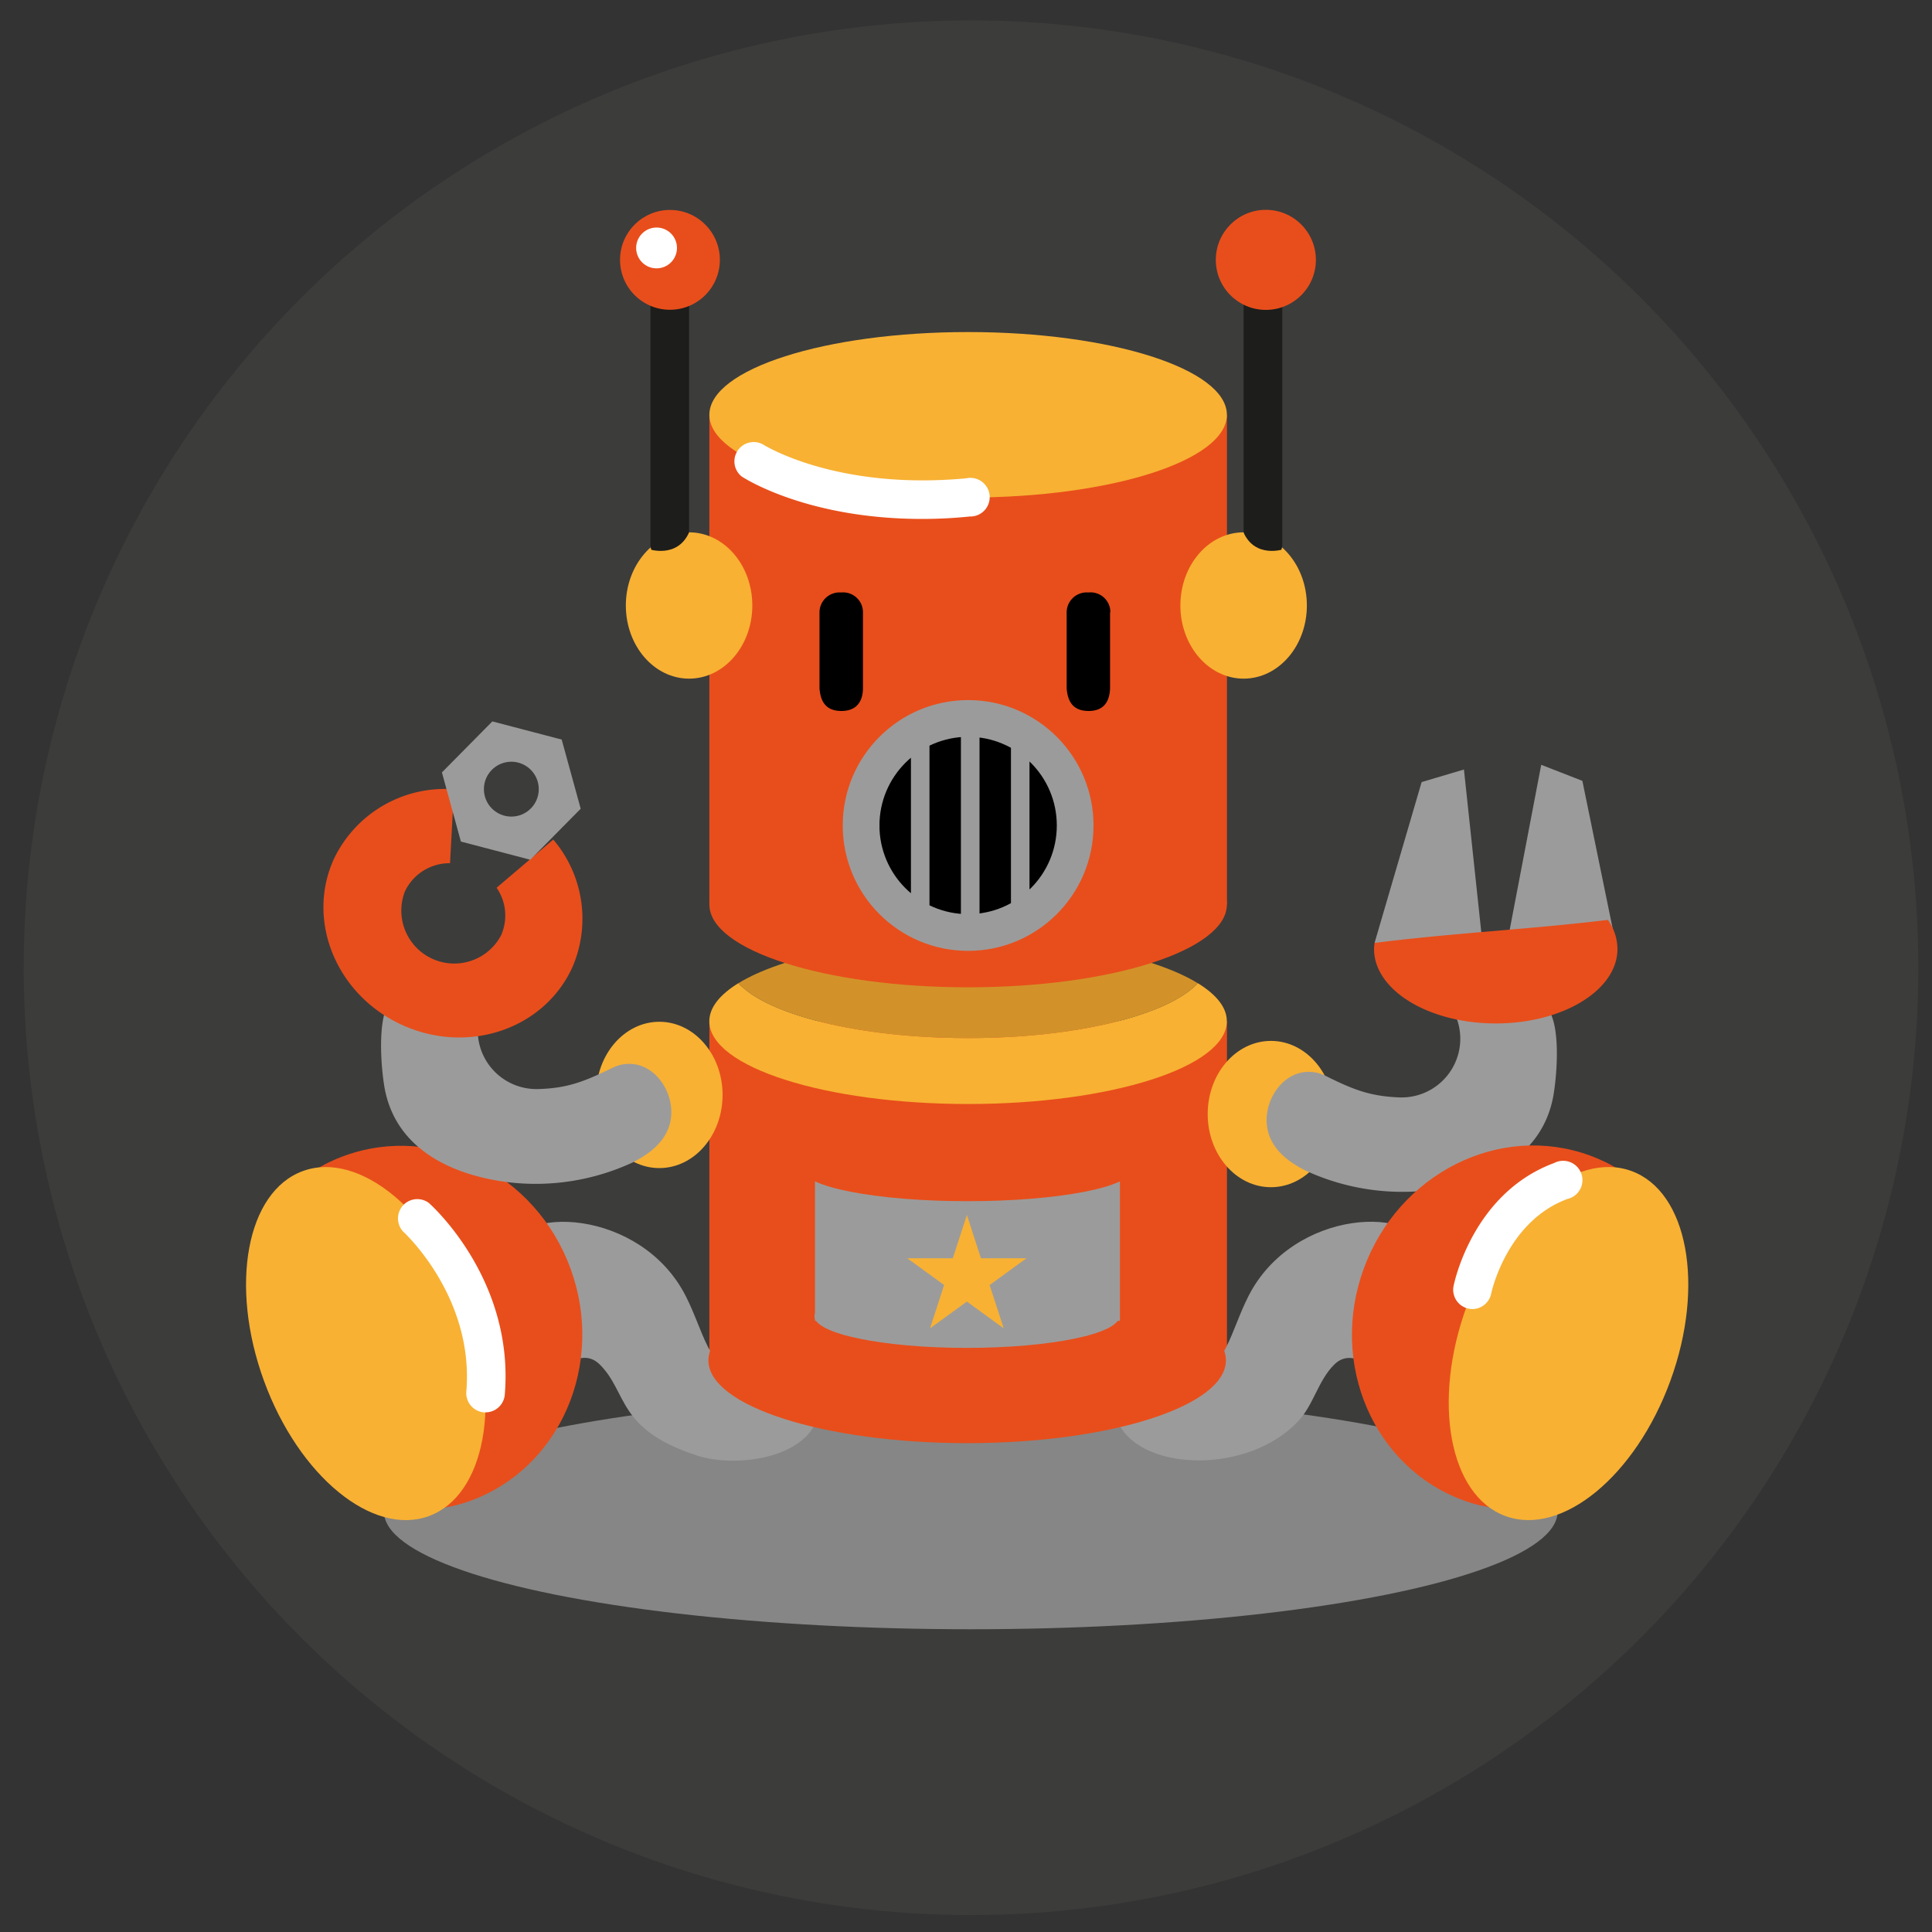 <svg xmlns="http://www.w3.org/2000/svg" xmlns:xlink="http://www.w3.org/1999/xlink" viewBox="0 0 300 300"><rect x="0" y="0" width="300" height="300" fill="#333333" stroke="none"/><defs><style>.cls-1{fill:none;}.cls-2{isolation:isolate;}.cls-3{fill:#3c3c3b;}.cls-4{fill:#868686;mix-blend-mode:multiply;}.cls-5{fill:#9c9b9b;}.cls-6{fill:#e84e1b;}.cls-12,.cls-7{fill:#f8b133;}.cls-8{fill:#d29229;}.cls-12,.cls-9{fill-rule:evenodd;}.cls-10{fill:#fff;}.cls-11{fill:#1d1d1b;}.cls-13{clip-path:url(#clip-path);}</style><clipPath id="clip-path"><circle class="cls-1" cx="150.33" cy="128.18" r="13.77"/></clipPath></defs><title>Artboard 2</title><g class="cls-2"><g id="Layer_1" data-name="Layer 1"><circle class="cls-3" cx="150.78" cy="150.27" r="147.1"/><ellipse class="cls-4" cx="150.74" cy="234.7" rx="91.13" ry="18.29"/><polygon class="cls-5" points="213.44 146.42 220.75 121.44 227.32 119.49 230.31 147.51 213.44 146.42"/><polygon class="cls-5" points="250.94 146.74 245.71 121.25 239.32 118.76 234.03 146.44 250.94 146.74"/><rect class="cls-6" x="110.15" y="158.59" width="80.37" height="57.93"/><path class="cls-7" d="M186,152.67c-4.55,4.93-18.79,8.52-35.67,8.52s-31.13-3.6-35.68-8.52c-2.87,1.77-4.51,3.78-4.51,5.91,0,7.1,18,12.85,40.18,12.85s40.18-5.75,40.18-12.85C190.52,156.45,188.88,154.44,186,152.67Z"/><path class="cls-8" d="M150.33,161.2c16.88,0,31.13-3.6,35.67-8.52-6.69-4.12-20.15-6.94-35.67-6.94s-29,2.82-35.68,6.94C119.21,157.6,133.45,161.2,150.33,161.2Z"/><rect class="cls-6" x="110.15" y="64.41" width="80.37" height="76.04"/><path class="cls-9" d="M172.42,95.07A3.08,3.08,0,0,0,169,92a3.11,3.11,0,0,0-3.37,3.12v11.76h0c.17,2.19,1.09,3.51,3.39,3.52s3.28-1.37,3.35-3.52V95.07Z"/><path class="cls-9" d="M134,95.07A3.08,3.08,0,0,0,130.62,92a3.11,3.11,0,0,0-3.37,3.12v11.76h0c.17,2.19,1.09,3.51,3.39,3.52S134,109,134,106.82V95.07Z"/><ellipse class="cls-7" cx="107" cy="94.02" rx="9.82" ry="11.36"/><ellipse class="cls-7" cx="102.38" cy="170.02" rx="9.82" ry="11.36"/><ellipse class="cls-7" cx="193.11" cy="94.02" rx="9.82" ry="11.36"/><ellipse class="cls-7" cx="197.35" cy="172.99" rx="9.82" ry="11.36"/><ellipse class="cls-7" cx="150.33" cy="64.41" rx="40.18" ry="12.85"/><ellipse class="cls-6" cx="150.33" cy="140.46" rx="40.18" ry="12.85"/><path class="cls-5" d="M216.24,194.64l5.81.12c-1.76-7.86-21.19-7.14-28.15,6.42-2.87,5.6-3.29,11-9.33,13.93-1.18.57-2.38,1.26-3.56,2l-7.12,4.3c4,7.11,20,7.41,27.65-.68,2.45-2.58,3.11-6.33,5.64-8.84,2.75-2.72,5.47,1,7.75-.52,1.23-.8,1.72-5,2-6.33C217.38,203.25,219.61,195,216.24,194.64Z"/><path class="cls-5" d="M224.83,155.69a0,0,0,0,0,0,0,9.12,9.12,0,0,1-7.36,14.72c-4.52-.15-7.12-1.12-11.27-3.17a8,8,0,0,0-1.42-.59c-5-1.36-8.79,4-8,8.51.57,3.24,3.23,5.25,6,6.63a35.81,35.81,0,0,0,19.43,3c8.67-1.14,17.3-5.18,19-14.66.55-3.18,1.16-10.67-.83-13.46-1.65-2.31-5.84-2.68-8.4-2.71C231.32,154,225.06,155.28,224.83,155.69Z"/><path class="cls-6" d="M211.76,197c-5.41,14.8,1.56,30.93,15.55,36s22.7-6.2,28.1-21,5.45-27.47-8.55-32.58S217.16,182.22,211.76,197Z"/><ellipse class="cls-7" cx="243.56" cy="208.63" rx="28.52" ry="16.84" transform="translate(-35.93 365.9) rotate(-69.95)"/><path class="cls-10" d="M228.62,203.27a3,3,0,0,1-2.92-3.54c.12-.59,3-14.46,15.63-19.14a3,3,0,1,1,2.07,5.58c-9.49,3.51-11.83,14.6-11.85,14.71A3,3,0,0,1,228.62,203.27Z"/><path class="cls-11" d="M104,87.48a3,3,0,0,1-3-3V40.35a3,3,0,0,1,6,0V84.5A3,3,0,0,1,104,87.48Z"/><path class="cls-11" d="M196.11,87.48a3,3,0,0,1-3-3V40.35a3,3,0,0,1,6,0V84.5A3,3,0,0,1,196.11,87.48Z"/><circle class="cls-6" cx="104.03" cy="40.35" r="7.75"/><circle class="cls-6" cx="196.56" cy="40.35" r="7.77"/><path class="cls-10" d="M143.17,80.58c-17.79,0-27.54-6.29-28-6.59a3,3,0,0,1,3.27-5c.15.1,11.38,7.18,31.6,5.28a3,3,0,1,1,.56,5.93C148,80.47,145.51,80.58,143.17,80.58Z"/><circle class="cls-10" cx="101.95" cy="38.5" r="3.17"/><path class="cls-12" d="M100.75,85.27s4.41,1.52,6.26-2.61l1.84,4.84-8.1.65Z"/><path class="cls-12" d="M199.34,85.27s-4.41,1.52-6.26-2.61l-1.84,4.84,8.1.65Z"/><path class="cls-5" d="M115.78,215.12c-6-2.91-6.46-8.33-9.33-13.93-6.93-13.52-26.38-14.31-28.15-6.42l5.81-.12c-3.37.4-1.13,8.61-.73,10.38.31,1.33.79,5.53,2,6.33,2.28,1.48,5-2.2,7.75.52,4.39,4.35,2.61,10.09,15.15,14.15,5.33,1.72,15.09.78,18.15-4.63C123.05,220,115.78,215.12,115.78,215.12Z"/><path class="cls-6" d="M88.6,197C94,211.82,87,228,73,233.06s-22.7-6.2-28.1-21-5.45-27.47,8.55-32.58S83.2,182.22,88.6,197Z"/><ellipse class="cls-7" cx="56.8" cy="208.63" rx="16.84" ry="28.52" transform="translate(-68.08 32.12) rotate(-20.05)"/><path class="cls-10" d="M75.38,219.31h-.25a3,3,0,0,1-2.72-3.22c1.24-14.74-9.7-24.75-9.81-24.85a3,3,0,0,1,4-4.44c.54.48,13.28,12,11.78,29.79A3,3,0,0,1,75.38,219.31Z"/><circle class="cls-5" cx="150.33" cy="128.18" r="19.47"/><g class="cls-13"><rect x="136.57" y="111.88" width="4.88" height="33.68"/><rect x="144.33" y="111.88" width="4.88" height="33.68"/><rect x="152.1" y="111.88" width="4.88" height="33.68"/><rect x="159.86" y="111.88" width="4.88" height="33.68"/></g><ellipse class="cls-6" cx="150.18" cy="211.24" rx="40.18" ry="12.85"/><rect class="cls-5" x="126.55" y="182.91" width="47.35" height="22.19"/><ellipse class="cls-6" cx="150.24" cy="181.6" rx="25.53" ry="4.92"/><ellipse class="cls-5" cx="150.14" cy="204.38" rx="23.67" ry="4.92"/><path class="cls-6" d="M213.44,146.42a7.18,7.18,0,0,0-.08.93c0,6.39,8.46,11.57,18.9,11.57s18.9-5.18,18.9-11.57a7.87,7.87,0,0,0-1.49-4.51C237.59,144.31,225.51,144.88,213.44,146.42Z"/><path class="cls-5" d="M76.1,154.39a0,0,0,0,1,0,0,9.12,9.12,0,0,0,7.36,14.72C88,169,90.57,168,94.72,166a8,8,0,0,1,1.42-.59c5-1.36,8.79,4,8,8.51-.57,3.24-3.23,5.25-6,6.63a35.81,35.81,0,0,1-19.43,3c-8.67-1.14-17.3-5.18-19-14.66-.55-3.18-1.16-10.67.83-13.46,1.65-2.31,5.84-2.68,8.4-2.71C69.61,152.69,75.87,154,76.1,154.39Z"/><path class="cls-6" d="M85.91,130.37l-8.8,7.48a7.57,7.57,0,0,1,.7,7.38,8.22,8.22,0,0,1-14.93-6.82,7.65,7.65,0,0,1,7-4.37l.62-11.48a19.09,19.09,0,0,0-18.65,10.81c-4.37,9.57.36,21.12,10.58,25.78s22,.69,26.42-8.89A18.94,18.94,0,0,0,85.91,130.37Z"/><polygon class="cls-7" points="150.14 188.66 152.32 195.38 159.39 195.38 153.67 199.54 155.85 206.26 150.14 202.11 144.42 206.26 146.6 199.54 140.88 195.38 147.95 195.38 150.14 188.66"/><polygon class="cls-5" points="87.22 114.84 76.45 112.02 68.62 119.94 71.57 130.68 82.34 133.5 90.17 125.58 87.22 114.84"/><circle class="cls-3" cx="79.4" cy="122.54" r="4.26"/></g></g></svg>